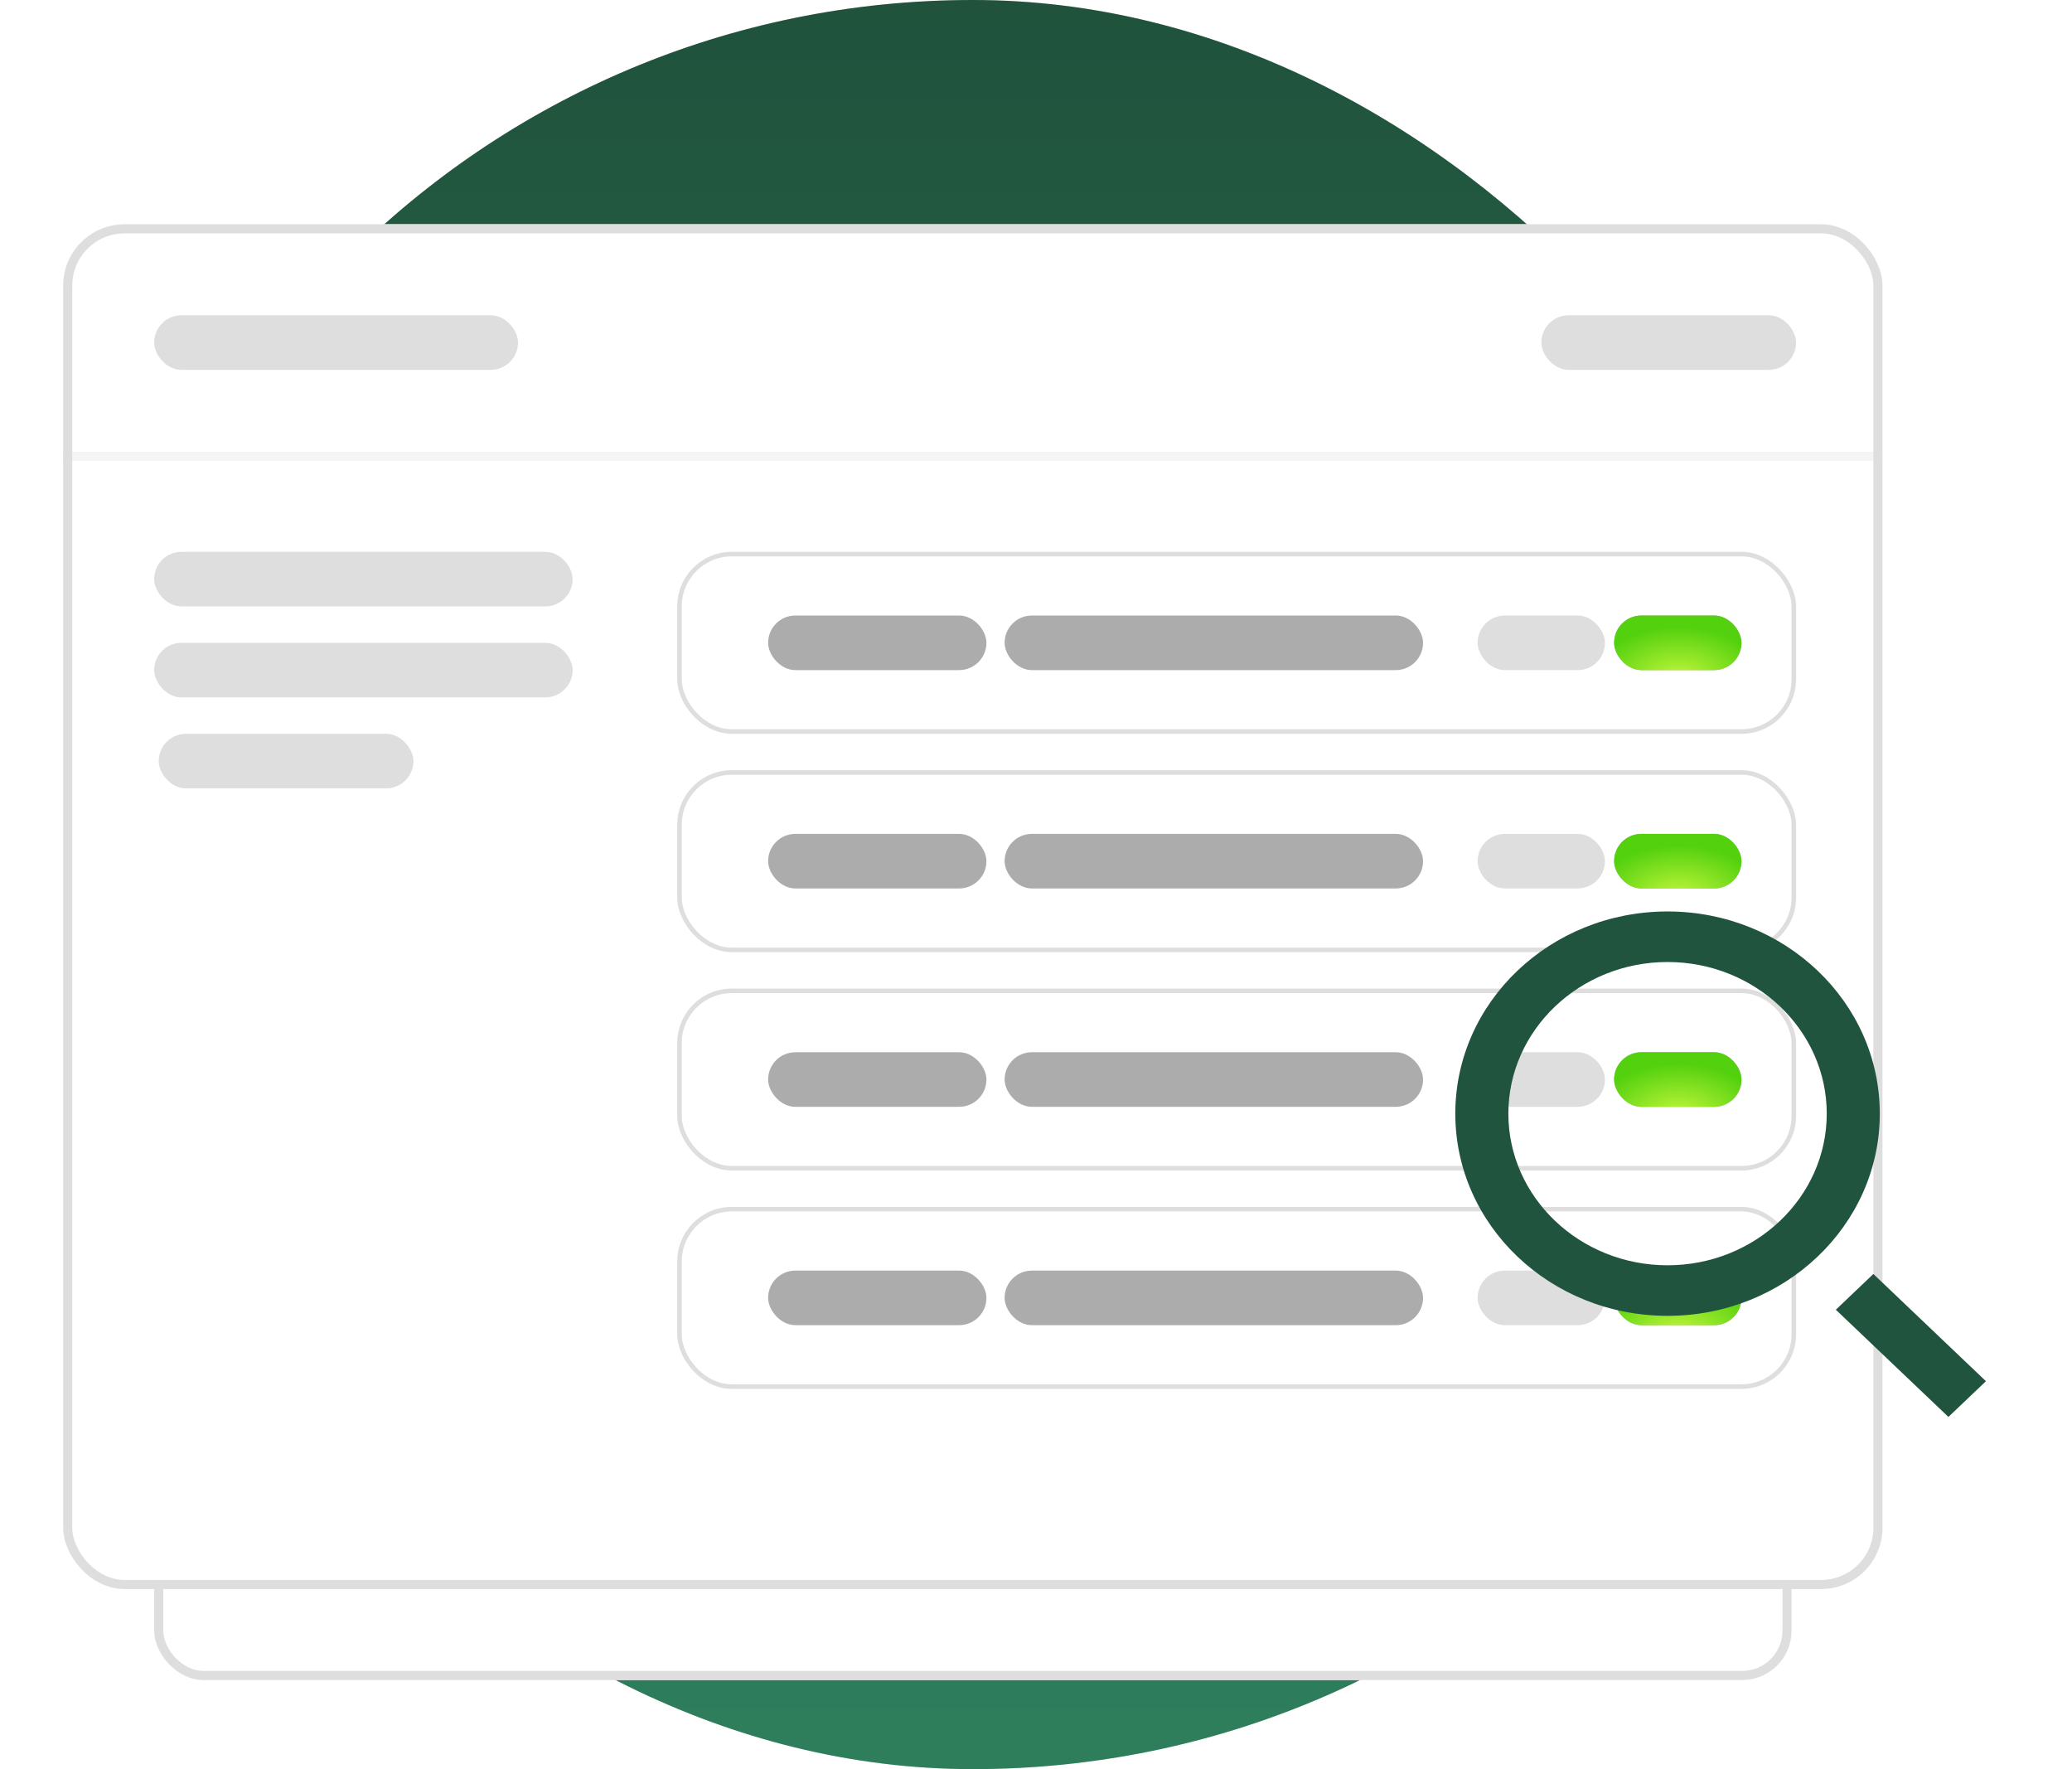 <svg width="164" height="140" viewBox="0 0 164 140" fill="none" xmlns="http://www.w3.org/2000/svg">
<rect x="7" width="140" height="140" rx="70" fill="#DDDDDD"/>
<rect x="7" width="140" height="140" rx="70" fill="url(#paint0_linear_1203_39726)"/>
<g filter="url(#filter0_d_1203_39726)">
<g clip-path="url(#clip0_1203_39726)">
<rect x="12.203" y="49.84" width="129.6" height="79.2" rx="3.909" fill="white"/>
<circle cx="19.048" cy="56.68" r="1.954" fill="#005B93"/>
<circle cx="24.907" cy="56.68" r="1.954" fill="#CCCCCC"/>
<circle cx="30.775" cy="56.68" r="1.954" fill="#23A6F9"/>
<line x1="12.203" y1="63.276" x2="149.003" y2="63.276" stroke="#B2C4D7" stroke-opacity="0.3" stroke-width="0.489"/>
</g>
<rect x="12.563" y="50.2" width="128.88" height="78.48" rx="3.549" stroke="#DEDEDE" stroke-width="0.72"/>
</g>
<g filter="url(#filter1_d_1203_39726)">
<rect x="5" y="13.84" width="144" height="108" rx="4.854" fill="white"/>
<rect x="5.36" y="14.2" width="143.28" height="107.28" rx="4.494" stroke="#DEDEDE" stroke-width="0.72"/>
<line x1="5" y1="32.2" x2="149" y2="32.2" stroke="#DEDEDE" stroke-opacity="0.3" stroke-width="0.72"/>
<rect x="12.203" y="21.04" width="28.8" height="4.32" rx="2.16" fill="#DEDEDE"/>
<rect x="122" y="21.04" width="20.16" height="4.32" rx="2.16" fill="#DEDEDE"/>
<rect x="53.782" y="39.94" width="88.2" height="14.04" rx="4.14" stroke="#DEDEDE" stroke-width="0.36"/>
<rect x="60.797" y="44.8" width="17.28" height="4.32" rx="2.16" fill="#ACACAC"/>
<rect x="127.758" y="44.8" width="10.08" height="4.32" rx="2.16" fill="#ACACAC"/>
<rect x="127.758" y="44.8" width="10.08" height="4.32" rx="2.16" fill="url(#paint1_radial_1203_39726)"/>
<rect x="116.953" y="44.8" width="10.08" height="4.32" rx="2.16" fill="#DEDEDE"/>
<rect x="79.516" y="44.8" width="33.12" height="4.32" rx="2.16" fill="#ACACAC"/>
<rect x="53.782" y="57.22" width="88.2" height="14.04" rx="4.14" stroke="#DEDEDE" stroke-width="0.36"/>
<rect x="60.797" y="62.08" width="17.28" height="4.32" rx="2.16" fill="#ACACAC"/>
<rect x="127.758" y="62.08" width="10.08" height="4.32" rx="2.16" fill="#ACACAC"/>
<rect x="127.758" y="62.08" width="10.08" height="4.32" rx="2.16" fill="url(#paint2_radial_1203_39726)"/>
<rect x="116.953" y="62.08" width="10.08" height="4.32" rx="2.16" fill="#DEDEDE"/>
<rect x="79.516" y="62.08" width="33.12" height="4.32" rx="2.16" fill="#ACACAC"/>
<rect x="53.782" y="74.5" width="88.2" height="14.04" rx="4.14" stroke="#DEDEDE" stroke-width="0.36"/>
<rect x="60.797" y="79.36" width="17.28" height="4.32" rx="2.16" fill="#ACACAC"/>
<rect x="127.758" y="79.36" width="10.08" height="4.32" rx="2.16" fill="#ACACAC"/>
<rect x="127.758" y="79.36" width="10.08" height="4.32" rx="2.16" fill="url(#paint3_radial_1203_39726)"/>
<rect x="116.953" y="79.36" width="10.08" height="4.32" rx="2.16" fill="#DEDEDE"/>
<rect x="79.516" y="79.36" width="33.12" height="4.32" rx="2.16" fill="#ACACAC"/>
<rect x="53.782" y="91.78" width="88.2" height="14.04" rx="4.14" stroke="#DEDEDE" stroke-width="0.36"/>
<rect x="60.797" y="96.639" width="17.28" height="4.32" rx="2.16" fill="#ACACAC"/>
<rect x="127.758" y="96.639" width="10.08" height="4.32" rx="2.16" fill="#ACACAC"/>
<rect x="127.758" y="96.639" width="10.08" height="4.32" rx="2.16" fill="url(#paint4_radial_1203_39726)"/>
<rect x="116.953" y="96.639" width="10.08" height="4.32" rx="2.16" fill="#DEDEDE"/>
<rect x="79.516" y="96.639" width="33.12" height="4.32" rx="2.16" fill="#ACACAC"/>
<rect x="12.203" y="39.76" width="33.12" height="4.32" rx="2.16" fill="#DEDEDE"/>
<rect x="12.203" y="46.96" width="33.12" height="4.32" rx="2.16" fill="#DEDEDE"/>
<rect x="12.562" y="54.16" width="20.16" height="4.32" rx="2.16" fill="#DEDEDE"/>
</g>
<g filter="url(#filter2_d_1203_39726)">
<g filter="url(#filter3_d_1203_39726)">
<path fill-rule="evenodd" clip-rule="evenodd" d="M157.188 102.172L154.218 105L145.307 96.516L148.278 93.686L157.188 102.172ZM131.987 92.999C125.041 92.999 119.388 87.618 119.388 80.999C119.388 74.383 125.041 68.999 131.987 68.999C138.933 68.999 144.588 74.383 144.588 80.999C144.588 87.618 138.933 92.999 131.987 92.999ZM131.987 64.999C122.709 64.999 115.188 72.163 115.188 80.999C115.188 89.835 122.709 96.999 131.987 96.999C141.265 96.999 148.787 89.835 148.787 80.999C148.787 72.163 141.265 64.999 131.987 64.999Z" fill="#21543E"/>
</g>
</g>
<defs>
<filter id="filter0_d_1203_39726" x="7.317" y="48.863" width="139.373" height="88.971" filterUnits="userSpaceOnUse" color-interpolation-filters="sRGB">
<feFlood flood-opacity="0" result="BackgroundImageFix"/>
<feColorMatrix in="SourceAlpha" type="matrix" values="0 0 0 0 0 0 0 0 0 0 0 0 0 0 0 0 0 0 127 0" result="hardAlpha"/>
<feOffset dy="3.909"/>
<feGaussianBlur stdDeviation="2.443"/>
<feComposite in2="hardAlpha" operator="out"/>
<feColorMatrix type="matrix" values="0 0 0 0 0 0 0 0 0 0 0 0 0 0 0 0 0 0 0.08 0"/>
<feBlend mode="normal" in2="BackgroundImageFix" result="effect1_dropShadow_1203_39726"/>
<feBlend mode="normal" in="SourceGraphic" in2="effect1_dropShadow_1203_39726" result="shape"/>
</filter>
<filter id="filter1_d_1203_39726" x="0.114" y="12.863" width="153.771" height="117.771" filterUnits="userSpaceOnUse" color-interpolation-filters="sRGB">
<feFlood flood-opacity="0" result="BackgroundImageFix"/>
<feColorMatrix in="SourceAlpha" type="matrix" values="0 0 0 0 0 0 0 0 0 0 0 0 0 0 0 0 0 0 127 0" result="hardAlpha"/>
<feOffset dy="3.909"/>
<feGaussianBlur stdDeviation="2.443"/>
<feComposite in2="hardAlpha" operator="out"/>
<feColorMatrix type="matrix" values="0 0 0 0 0 0 0 0 0 0 0 0 0 0 0 0 0 0 0.08 0"/>
<feBlend mode="normal" in2="BackgroundImageFix" result="effect1_dropShadow_1203_39726"/>
<feBlend mode="normal" in="SourceGraphic" in2="effect1_dropShadow_1203_39726" result="shape"/>
</filter>
<filter id="filter2_d_1203_39726" x="108.775" y="63.717" width="56.138" height="52.825" filterUnits="userSpaceOnUse" color-interpolation-filters="sRGB">
<feFlood flood-opacity="0" result="BackgroundImageFix"/>
<feColorMatrix in="SourceAlpha" type="matrix" values="0 0 0 0 0 0 0 0 0 0 0 0 0 0 0 0 0 0 127 0" result="hardAlpha"/>
<feOffset dy="5.13"/>
<feGaussianBlur stdDeviation="3.206"/>
<feComposite in2="hardAlpha" operator="out"/>
<feColorMatrix type="matrix" values="0 0 0 0 0 0 0 0 0 0 0 0 0 0 0 0 0 0 0.08 0"/>
<feBlend mode="normal" in2="BackgroundImageFix" result="effect1_dropShadow_1203_39726"/>
<feBlend mode="normal" in="SourceGraphic" in2="effect1_dropShadow_1203_39726" result="shape"/>
</filter>
<filter id="filter3_d_1203_39726" x="108.775" y="60.587" width="54.825" height="52.825" filterUnits="userSpaceOnUse" color-interpolation-filters="sRGB">
<feFlood flood-opacity="0" result="BackgroundImageFix"/>
<feColorMatrix in="SourceAlpha" type="matrix" values="0 0 0 0 0 0 0 0 0 0 0 0 0 0 0 0 0 0 127 0" result="hardAlpha"/>
<feOffset dy="2"/>
<feGaussianBlur stdDeviation="3.206"/>
<feComposite in2="hardAlpha" operator="out"/>
<feColorMatrix type="matrix" values="0 0 0 0 0 0 0 0 0 0 0 0 0 0 0 0 0 0 0.24 0"/>
<feBlend mode="normal" in2="BackgroundImageFix" result="effect1_dropShadow_1203_39726"/>
<feBlend mode="normal" in="SourceGraphic" in2="effect1_dropShadow_1203_39726" result="shape"/>
</filter>
<linearGradient id="paint0_linear_1203_39726" x1="82.201" y1="0" x2="82.201" y2="140" gradientUnits="userSpaceOnUse">
<stop stop-color="#20523C"/>
<stop offset="1" stop-color="#2E7E5C"/>
</linearGradient>
<radialGradient id="paint1_radial_1203_39726" cx="0" cy="0" r="1" gradientUnits="userSpaceOnUse" gradientTransform="translate(132.833 49.825) rotate(-90.487) scale(4.094 6.637)">
<stop stop-color="#C3F63C"/>
<stop offset="1" stop-color="#54D10E"/>
</radialGradient>
<radialGradient id="paint2_radial_1203_39726" cx="0" cy="0" r="1" gradientUnits="userSpaceOnUse" gradientTransform="translate(132.833 67.104) rotate(-90.487) scale(4.094 6.637)">
<stop stop-color="#C3F63C"/>
<stop offset="1" stop-color="#54D10E"/>
</radialGradient>
<radialGradient id="paint3_radial_1203_39726" cx="0" cy="0" r="1" gradientUnits="userSpaceOnUse" gradientTransform="translate(132.833 84.385) rotate(-90.487) scale(4.094 6.637)">
<stop stop-color="#C3F63C"/>
<stop offset="1" stop-color="#54D10E"/>
</radialGradient>
<radialGradient id="paint4_radial_1203_39726" cx="0" cy="0" r="1" gradientUnits="userSpaceOnUse" gradientTransform="translate(132.833 101.664) rotate(-90.487) scale(4.094 6.637)">
<stop stop-color="#C3F63C"/>
<stop offset="1" stop-color="#54D10E"/>
</radialGradient>
<clipPath id="clip0_1203_39726">
<rect x="12.203" y="49.84" width="129.6" height="79.2" rx="3.909" fill="white"/>
</clipPath>
</defs>
</svg>
